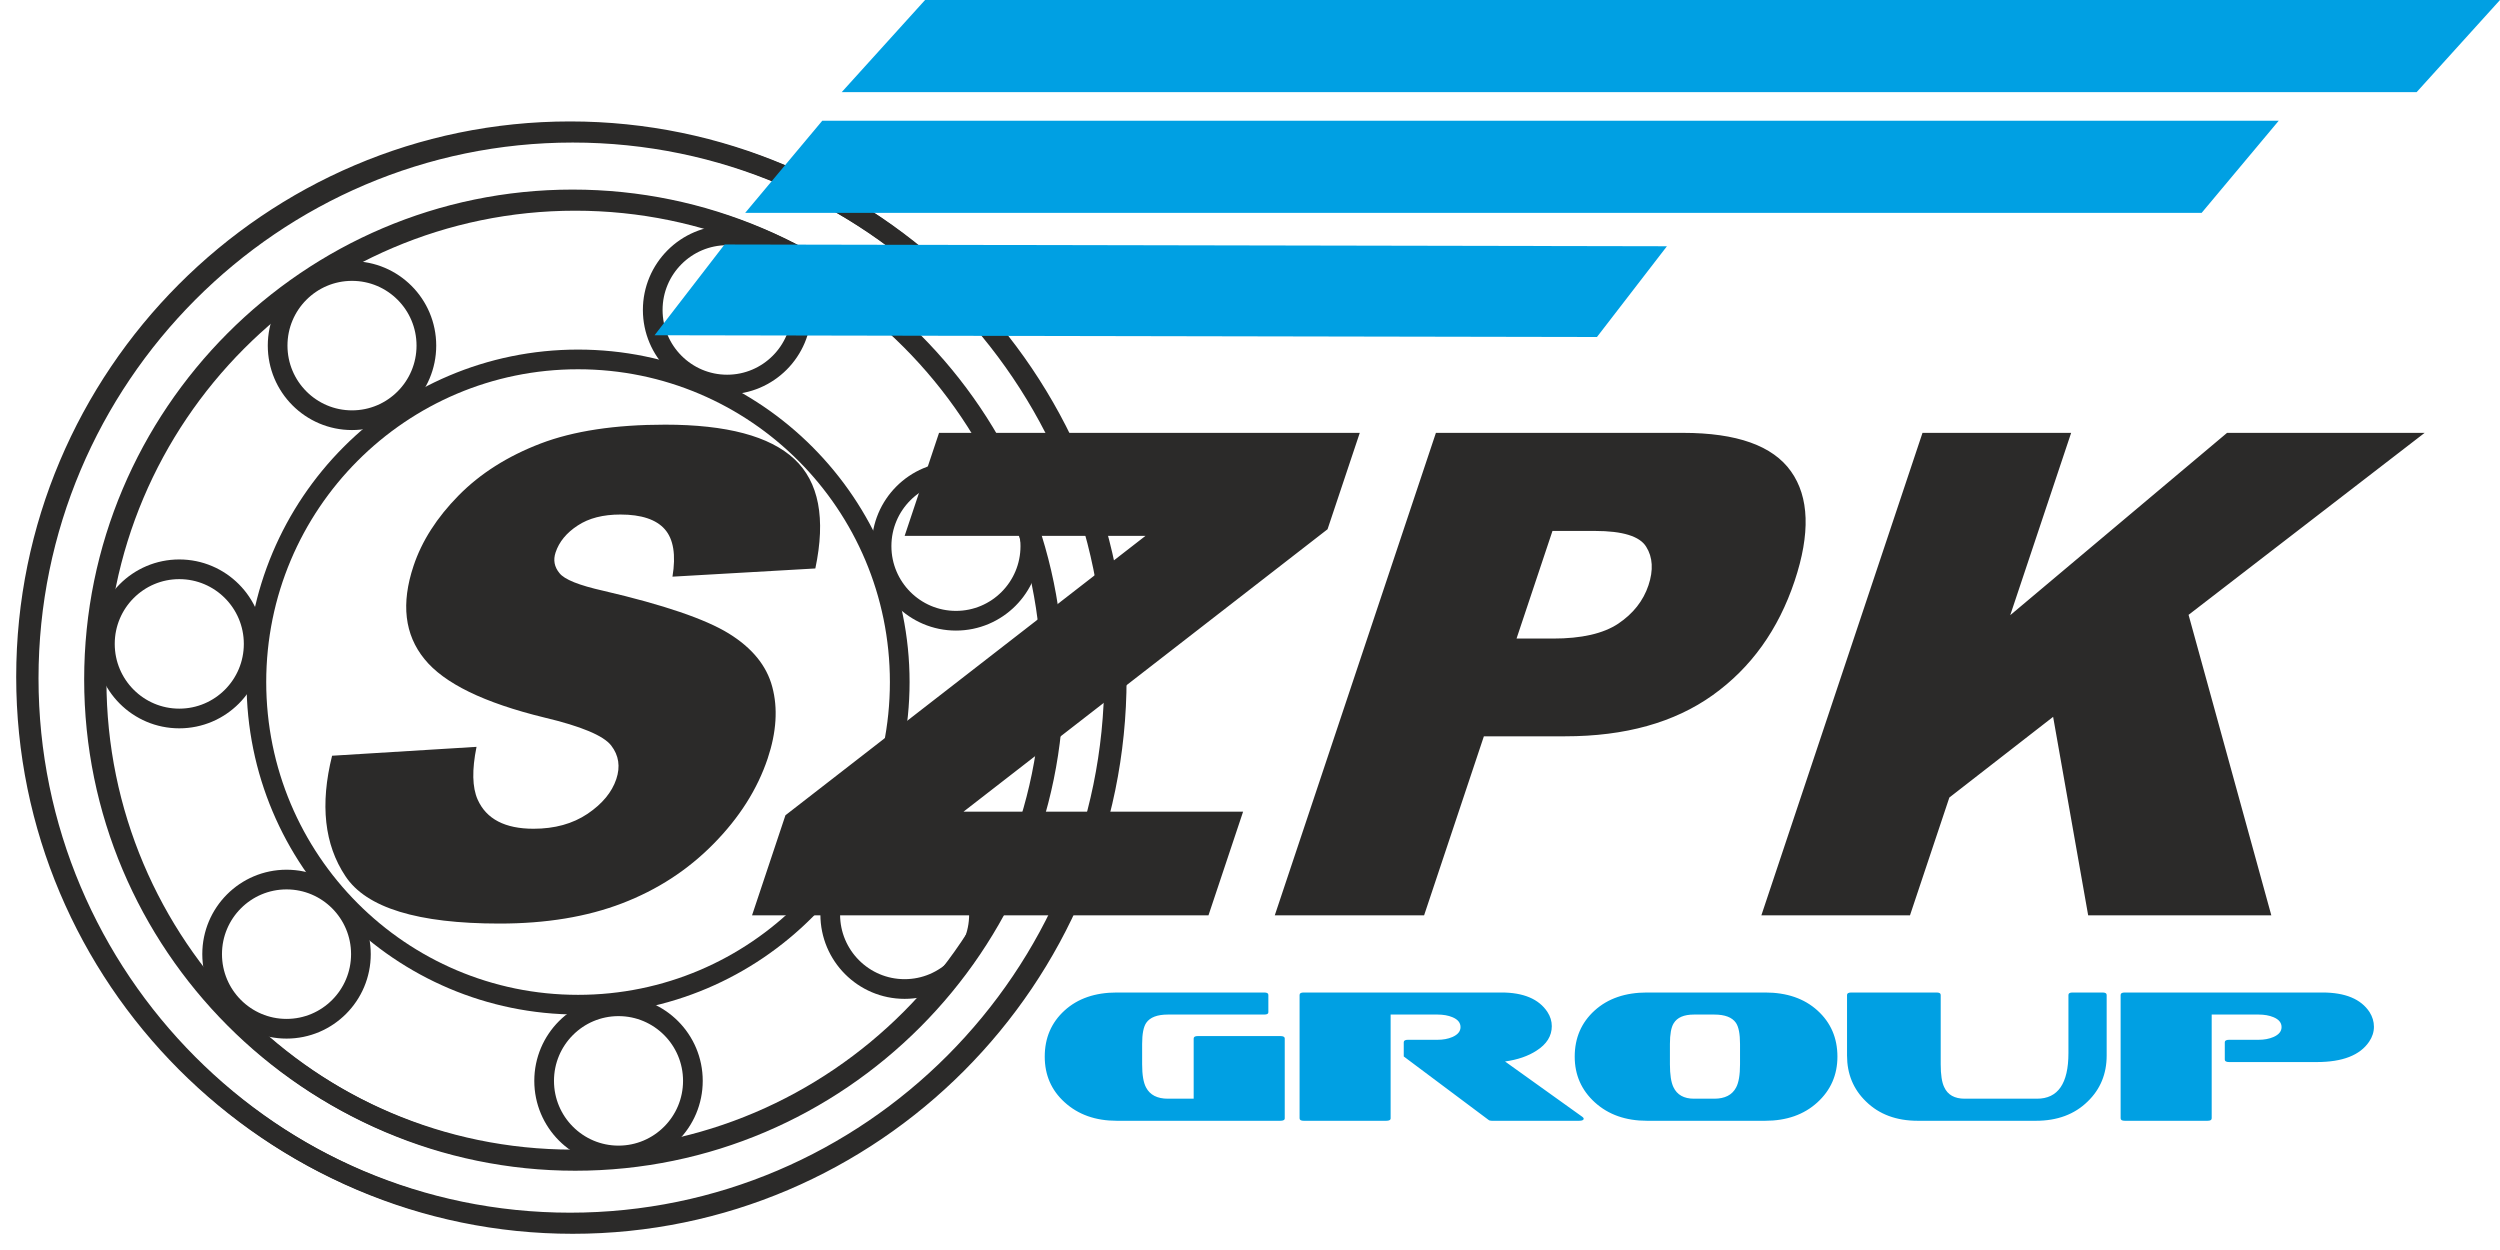 <svg width="96" height="48" viewBox="0 0 96 48" fill="none" xmlns="http://www.w3.org/2000/svg">
<path fill-rule="evenodd" clip-rule="evenodd" d="M21.992 5.096C33.498 5.096 42.883 14.508 42.883 26.048C42.883 37.588 33.498 47 21.992 47C10.485 47 1.101 37.588 1.101 26.048C1.101 14.508 10.485 5.096 21.992 5.096ZM22.089 7.713C32.212 7.713 40.468 15.993 40.468 26.145C40.468 36.297 32.212 44.578 22.089 44.578C11.966 44.578 3.71 36.297 3.71 26.145C3.71 15.993 11.966 7.713 22.089 7.713Z" stroke="#2B2A29" stroke-width="0.756" stroke-miterlimit="22.926"/>
<path fill-rule="evenodd" clip-rule="evenodd" d="M23.751 38.641C25.328 38.641 26.607 39.923 26.607 41.505C26.607 43.087 25.328 44.37 23.751 44.37C22.174 44.37 20.895 43.087 20.895 41.505C20.895 39.923 22.174 38.641 23.751 38.641Z" stroke="#2B2A29" stroke-width="0.756" stroke-miterlimit="22.926"/>
<path fill-rule="evenodd" clip-rule="evenodd" d="M36.709 18.107C38.286 18.107 39.565 19.39 39.565 20.972C39.565 22.553 38.286 23.836 36.709 23.836C35.132 23.836 33.852 22.553 33.852 20.972C33.852 19.39 35.132 18.107 36.709 18.107Z" stroke="#2B2A29" stroke-width="0.756" stroke-miterlimit="22.926"/>
<path fill-rule="evenodd" clip-rule="evenodd" d="M27.922 9.038C29.499 9.038 30.778 10.321 30.778 11.902C30.778 13.484 29.499 14.767 27.922 14.767C26.345 14.767 25.065 13.484 25.065 11.902C25.065 10.321 26.345 9.038 27.922 9.038Z" stroke="#2B2A29" stroke-width="0.756" stroke-miterlimit="22.926"/>
<path fill-rule="evenodd" clip-rule="evenodd" d="M21.891 5.041C33.397 5.041 42.782 14.453 42.782 25.993C42.782 37.533 33.397 46.945 21.891 46.945C10.385 46.945 1 37.533 1 25.993C1 14.453 10.385 5.041 21.891 5.041V5.041ZM21.988 7.658C32.111 7.658 40.367 15.938 40.367 26.09C40.367 36.243 32.111 44.523 21.988 44.523C11.866 44.523 3.61 36.243 3.61 26.09C3.61 15.938 11.866 7.658 21.988 7.658V7.658Z" stroke="#2B2A29" stroke-width="0.756" stroke-miterlimit="22.926"/>
<path fill-rule="evenodd" clip-rule="evenodd" d="M11.003 33.775C12.58 33.775 13.859 35.057 13.859 36.639C13.859 38.221 12.58 39.504 11.003 39.504C9.426 39.504 8.146 38.221 8.146 36.639C8.146 35.057 9.426 33.775 11.003 33.775V33.775Z" stroke="#2B2A29" stroke-width="0.756" stroke-miterlimit="22.926"/>
<path fill-rule="evenodd" clip-rule="evenodd" d="M22.197 13.802C29.018 13.802 34.55 19.35 34.55 26.191C34.55 33.032 29.018 38.58 22.197 38.58C15.376 38.58 9.845 33.032 9.845 26.191C9.845 19.35 15.376 13.802 22.197 13.802V13.802Z" stroke="#2B2A29" stroke-width="0.756" stroke-miterlimit="22.926"/>
<path fill-rule="evenodd" clip-rule="evenodd" d="M34.737 32.249C36.314 32.249 37.593 33.532 37.593 35.114C37.593 36.696 36.314 37.978 34.737 37.978C33.16 37.978 31.881 36.696 31.881 35.114C31.881 33.532 33.16 32.249 34.737 32.249Z" stroke="#2B2A29" stroke-width="0.756" stroke-miterlimit="22.926"/>
<path fill-rule="evenodd" clip-rule="evenodd" d="M6.884 21.861C8.462 21.861 9.741 23.144 9.741 24.726C9.741 26.308 8.462 27.59 6.884 27.59C5.307 27.59 4.028 26.308 4.028 24.726C4.028 23.144 5.307 21.861 6.884 21.861Z" stroke="#2B2A29" stroke-width="0.756" stroke-miterlimit="22.926"/>
<path fill-rule="evenodd" clip-rule="evenodd" d="M13.517 10.407C15.095 10.407 16.373 11.689 16.373 13.271C16.373 14.853 15.095 16.136 13.517 16.136C11.94 16.136 10.661 14.853 10.661 13.271C10.661 11.689 11.94 10.407 13.517 10.407Z" stroke="#2B2A29" stroke-width="0.756" stroke-miterlimit="22.926"/>
<path fill-rule="evenodd" clip-rule="evenodd" d="M27.823 9.388L64.01 9.456L61.323 12.941L25.136 12.873L27.823 9.388Z" fill="#00A0E3"/>
<path fill-rule="evenodd" clip-rule="evenodd" d="M31.576 4.635H87.504L84.543 8.174H28.615L31.576 4.635Z" fill="#00A0E3"/>
<path fill-rule="evenodd" clip-rule="evenodd" d="M35.523 0H96L92.798 3.539H32.321L35.523 0Z" fill="#00A0E3"/>
<path d="M12.752 29.02L18.299 28.679C18.119 29.564 18.135 30.236 18.341 30.702C18.675 31.453 19.395 31.824 20.487 31.824C21.3 31.824 21.991 31.634 22.563 31.25C23.13 30.866 23.497 30.422 23.666 29.917C23.826 29.438 23.763 29.007 23.469 28.627C23.174 28.248 22.322 27.89 20.903 27.553C18.588 26.988 17.052 26.242 16.298 25.306C15.536 24.37 15.396 23.179 15.88 21.73C16.198 20.776 16.775 19.875 17.608 19.029C18.441 18.183 19.488 17.519 20.757 17.032C22.023 16.549 23.618 16.307 25.541 16.307C27.902 16.307 29.557 16.747 30.502 17.627C31.447 18.507 31.714 19.909 31.309 21.829L25.823 22.144C25.96 21.311 25.862 20.703 25.528 20.323C25.198 19.948 24.629 19.758 23.825 19.758C23.158 19.758 22.613 19.896 22.182 20.181C21.753 20.461 21.47 20.806 21.335 21.212C21.237 21.505 21.286 21.768 21.482 22.006C21.671 22.252 22.233 22.476 23.173 22.687C25.488 23.226 27.09 23.774 27.985 24.326C28.88 24.879 29.44 25.56 29.656 26.38C29.874 27.195 29.818 28.11 29.48 29.123C29.083 30.31 28.386 31.405 27.398 32.406C26.409 33.411 25.239 34.17 23.888 34.688C22.54 35.206 20.97 35.465 19.181 35.465C16.041 35.465 14.066 34.861 13.264 33.644C12.456 32.432 12.286 30.892 12.752 29.02ZM36.059 16.622H52.215L50.978 20.323L36.999 31.168H47.735L46.405 35.15H28.878L30.161 31.306L43.986 20.578H34.738L36.059 16.622ZM55.139 16.622H64.628C66.692 16.622 68.077 17.114 68.775 18.102C69.474 19.085 69.521 20.491 68.914 22.308C68.289 24.18 67.241 25.642 65.767 26.695C64.293 27.747 62.405 28.274 60.104 28.274H56.981L54.685 35.15H48.951L55.139 16.622ZM58.235 24.521H59.633C60.734 24.521 61.567 24.331 62.143 23.947C62.714 23.563 63.102 23.071 63.301 22.476C63.495 21.893 63.467 21.397 63.214 20.996C62.967 20.591 62.308 20.388 61.241 20.388H59.615L58.235 24.521ZM73.824 16.622H79.532L77.193 23.623L85.519 16.622H93.106L84.041 23.61L87.219 35.15H80.186L78.84 27.527L74.855 30.625L73.343 35.15H67.636L73.824 16.622Z" fill="#2B2A29"/>
<path d="M49.334 42.944C49.334 43.007 49.278 43.038 49.166 43.038H42.885C42.069 43.038 41.401 42.801 40.881 42.327C40.373 41.867 40.118 41.283 40.118 40.575C40.118 39.857 40.371 39.267 40.877 38.805C41.383 38.343 42.052 38.112 42.885 38.112H48.545C48.652 38.112 48.705 38.143 48.705 38.205V38.873C48.705 38.93 48.652 38.959 48.545 38.959H44.847C44.439 38.959 44.163 39.065 44.017 39.275C43.911 39.428 43.858 39.699 43.858 40.087V40.869C43.858 41.276 43.908 41.573 44.009 41.76C44.16 42.047 44.439 42.19 44.847 42.19H45.837V39.878C45.837 39.816 45.89 39.785 45.996 39.785H49.166C49.278 39.785 49.334 39.816 49.334 39.878V42.944ZM60.813 42.959C60.813 43.011 60.754 43.038 60.637 43.038H57.283C57.227 43.038 57.185 43.026 57.157 43.002L53.904 40.568V40.022C53.904 39.96 53.957 39.928 54.063 39.928H55.203C55.416 39.928 55.606 39.893 55.773 39.821C55.98 39.73 56.084 39.603 56.084 39.44C56.084 39.273 55.98 39.146 55.773 39.06C55.611 38.993 55.421 38.959 55.203 38.959H53.4V42.944C53.4 43.007 53.344 43.038 53.233 43.038H50.063C49.957 43.038 49.904 43.007 49.904 42.944V38.205C49.904 38.143 49.957 38.112 50.063 38.112H57.652C58.502 38.112 59.091 38.361 59.421 38.859C59.533 39.031 59.589 39.213 59.589 39.404C59.589 39.783 59.393 40.096 59.002 40.345C58.678 40.556 58.275 40.694 57.794 40.761L60.763 42.887C60.796 42.911 60.813 42.935 60.813 42.959ZM70.557 40.575C70.557 41.278 70.3 41.865 69.785 42.334C69.271 42.803 68.603 43.038 67.781 43.038H63.245C62.429 43.038 61.762 42.803 61.245 42.334C60.728 41.865 60.469 41.278 60.469 40.575C60.469 39.857 60.724 39.267 61.232 38.805C61.741 38.343 62.412 38.112 63.245 38.112H67.781C68.614 38.112 69.285 38.343 69.793 38.805C70.302 39.267 70.557 39.857 70.557 40.575ZM66.817 40.869V40.087C66.817 39.699 66.764 39.428 66.658 39.275C66.512 39.065 66.236 38.959 65.827 38.959H65.048C64.662 38.959 64.402 39.072 64.268 39.297C64.173 39.45 64.125 39.713 64.125 40.087V40.869C64.125 41.267 64.17 41.559 64.259 41.745C64.399 42.042 64.662 42.19 65.048 42.19H65.827C66.236 42.19 66.515 42.047 66.666 41.76C66.767 41.573 66.817 41.276 66.817 40.869ZM80.896 40.532C80.896 41.24 80.652 41.829 80.166 42.298C79.663 42.791 79.001 43.038 78.179 43.038H73.643C72.821 43.038 72.158 42.791 71.655 42.298C71.169 41.829 70.926 41.24 70.926 40.532V38.205C70.926 38.143 70.982 38.112 71.093 38.112H74.364C74.47 38.112 74.523 38.143 74.523 38.205V40.869C74.523 41.271 74.568 41.563 74.657 41.745C74.791 42.042 75.054 42.19 75.445 42.19H78.221C79.026 42.19 79.428 41.606 79.428 40.438V38.205C79.428 38.143 79.481 38.112 79.588 38.112H80.736C80.843 38.112 80.896 38.143 80.896 38.205V40.532ZM91.159 39.426C91.159 39.627 91.098 39.819 90.975 40C90.623 40.522 89.952 40.783 88.962 40.783H85.6C85.488 40.783 85.432 40.752 85.432 40.69V40.022C85.432 39.96 85.488 39.928 85.6 39.928H86.732C86.944 39.928 87.135 39.893 87.302 39.821C87.509 39.73 87.612 39.603 87.612 39.44C87.612 39.273 87.509 39.146 87.302 39.06C87.14 38.993 86.95 38.959 86.732 38.959H84.929V42.944C84.929 43.007 84.876 43.038 84.77 43.038H81.592C81.486 43.038 81.432 43.007 81.432 42.944V38.205C81.432 38.143 81.486 38.112 81.592 38.112H89.18C90.058 38.112 90.662 38.363 90.992 38.866C91.103 39.043 91.159 39.23 91.159 39.426Z" fill="#00A0E3"/>
</svg>
